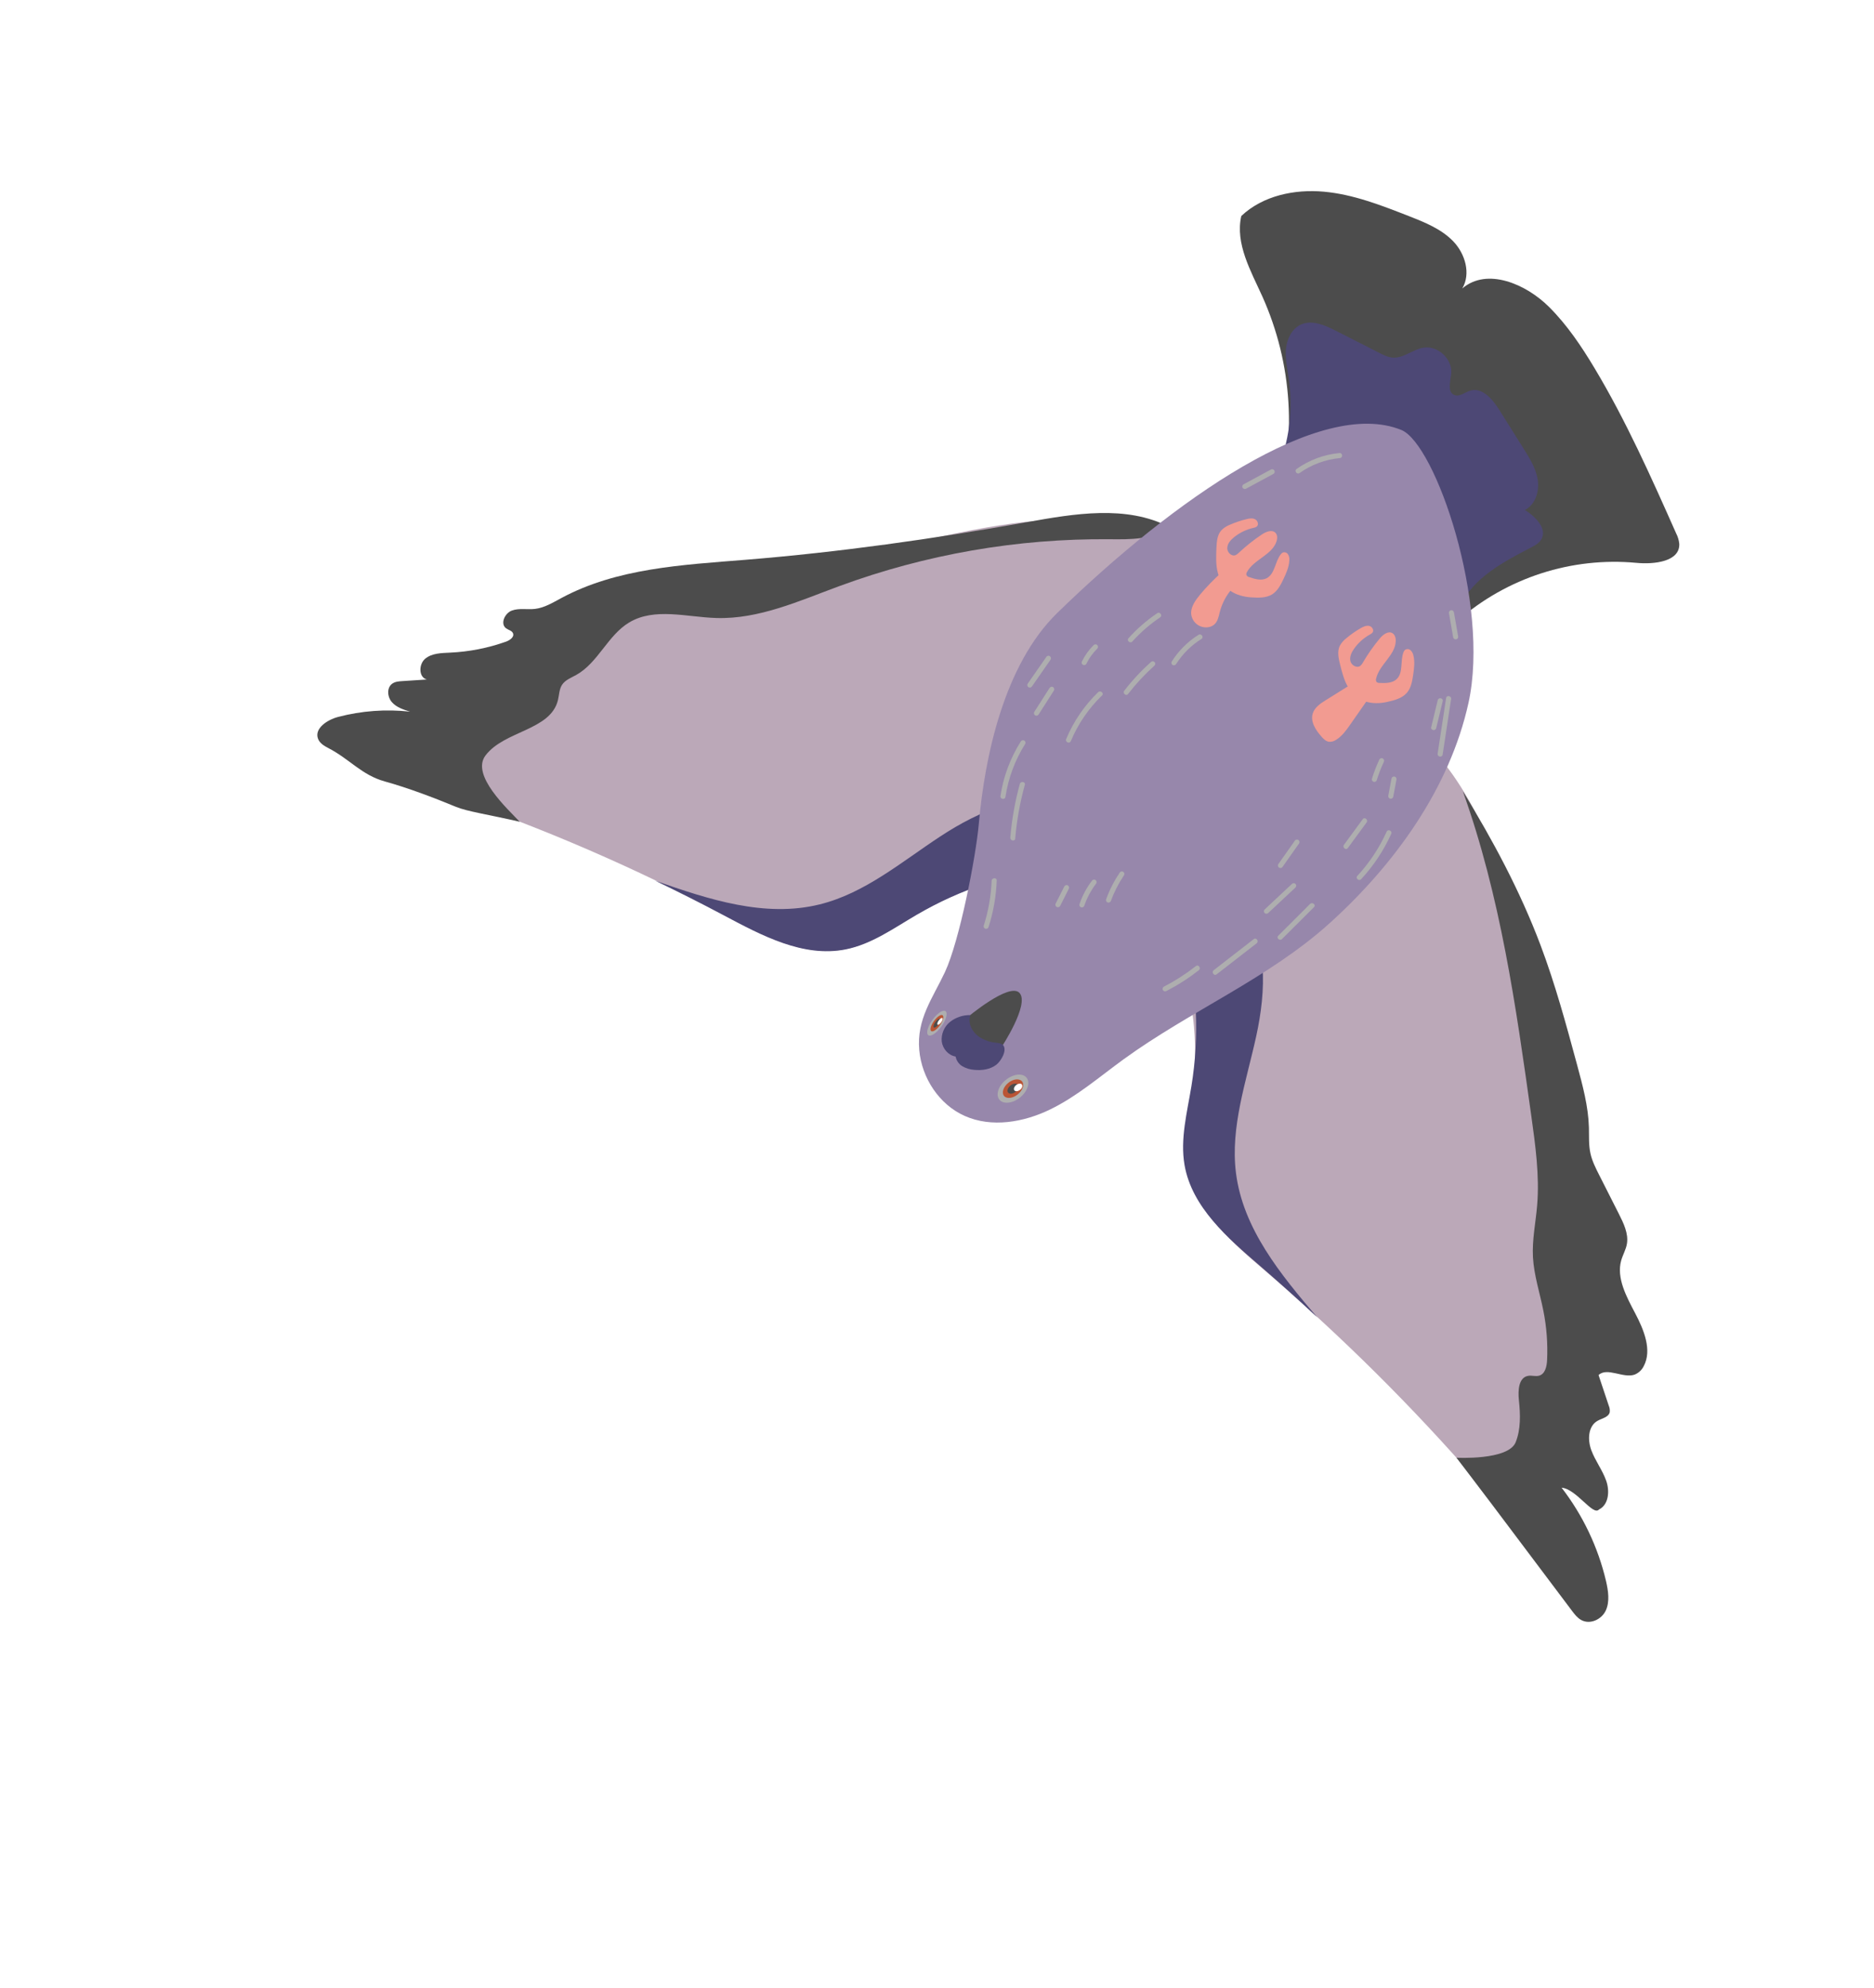 ﻿<svg width="282" height="299" viewBox="0 0 282 299" fill="none" xmlns="http://www.w3.org/2000/svg">
<path d="M205.941 -6.574L210.88 -8.324C211.041 -8.316 211.203 -8.319 211.363 -8.331C212.783 -8.543 214.169 -8.847 215.624 -8.959C222.233 -9.433 228.256 -7.534 233.895 -4.229C240.193 -0.464 245.972 4.106 251.086 9.367C262.143 20.341 270.962 33.358 277.053 47.696C277.596 48.997 278.179 50.284 278.73 51.523L281.215 58.536C281.248 58.779 281.268 59.025 281.317 59.247C282.652 64.45 284.196 69.609 285.287 74.861C287.392 85.454 288.505 96.221 288.61 107.022C288.923 122.669 287.57 138.189 285.284 153.652C282.074 174.708 277.602 195.553 271.891 216.074C266.772 234.803 261.405 253.463 256.132 272.157C254.005 279.622 251.876 287.07 249.747 294.502C249.1 296.747 247.792 298.391 245.392 298.83C244.396 298.994 243.382 299.032 242.376 298.942C237.553 298.575 233.126 296.835 228.773 294.882C219.998 290.841 211.526 286.176 203.421 280.921C188.29 271.345 173.729 260.932 159.494 250.067C146.59 240.218 133.968 229.984 121.833 219.227C109.291 208.099 97.233 196.463 85.27 184.734C77.56 177.167 70.111 169.365 63.541 160.774C56.747 151.911 50.738 142.561 46.173 132.334C45.776 131.444 45.345 130.566 44.934 129.681L42.454 122.68C42.411 122.39 42.379 122.087 42.306 121.799C41.842 119.918 41.277 118.049 40.916 116.145C38.835 105.513 38.155 94.654 38.895 83.844C39.378 77.086 40.532 70.494 43.641 64.381C47.383 57.014 53.238 52.534 61.49 51.381C67.561 50.529 73.5 51.368 79.354 52.939C87.454 55.111 94.993 58.653 102.38 62.526C114.585 69.034 126.098 76.764 136.742 85.596C143.776 91.341 150.677 97.216 157.686 103.06C158.066 103.373 158.474 103.64 158.976 104L159.136 103.017C160.287 95.447 161.304 87.835 162.68 80.268C165.965 62.353 170.681 44.827 178.05 28.086C181.203 20.935 184.765 14.012 189.534 7.774C193.157 3.026 197.214 -1.279 202.311 -4.482C203.489 -5.228 204.731 -5.877 205.941 -6.574Z" fill="white"/>
<path d="M164.629 283.379C166.507 278.433 172.982 276.385 179.107 278.712C185.233 281.038 188.694 286.926 186.838 291.812C184.983 296.699 178.486 298.806 172.36 296.48C166.234 294.153 162.745 288.339 164.629 283.379Z" fill="white"/>
<path d="M191.726 286.7C191.994 285.634 192.564 284.667 193.359 283.927C194.154 283.186 195.137 282.707 196.178 282.554C197.219 282.4 198.268 282.579 199.185 283.067C200.103 283.555 200.846 284.328 201.316 285.285C201.786 286.241 201.96 287.335 201.815 288.422C201.67 289.508 201.214 290.535 200.506 291.367C199.798 292.198 198.873 292.795 197.853 293.077C196.833 293.359 195.766 293.314 194.795 292.947C193.581 292.57 192.578 291.702 192.003 290.532C191.428 289.362 191.329 287.984 191.726 286.7Z" fill="white"/>
<path d="M23.757 55.113C23.757 60.403 18.431 64.616 11.878 64.616C5.326 64.616 -2.93176e-07 60.339 -1.89146e-07 55.113C-8.51156e-08 49.886 5.326 45.61 11.878 45.61C18.431 45.61 23.757 49.807 23.757 55.113Z" fill="white"/>
<path d="M39.194 39.76C39.322 40.851 39.133 41.957 38.652 42.932C38.172 43.907 37.422 44.703 36.504 45.216C35.585 45.729 34.541 45.934 33.51 45.804C32.479 45.674 31.51 45.214 30.731 44.487C29.953 43.76 29.401 42.799 29.151 41.732C28.901 40.665 28.963 39.543 29.329 38.514C29.695 37.485 30.349 36.599 31.202 35.973C32.056 35.347 33.069 35.011 34.108 35.009C35.376 34.931 36.622 35.386 37.575 36.276C38.527 37.166 39.109 38.418 39.194 39.76Z" fill="white"/>
<g filter="url(#filter0_d_0_1)">
<path d="M219.392 89.335C223.043 86.148 227.304 83.736 231.917 82.245C236.53 80.753 241.397 80.215 246.221 80.661C248.91 80.923 252.812 80.49 252.698 77.798C252.641 77.247 252.48 76.713 252.224 76.222C248.464 67.764 244.692 59.283 239.931 51.35C237.967 48.076 235.818 44.876 233.109 42.178C229.642 38.712 223.77 36.195 220.04 39.393C221.361 37.174 220.486 34.184 218.704 32.32C216.922 30.456 214.438 29.459 212.035 28.516C207.887 26.896 203.676 25.241 199.238 24.835C194.8 24.43 190.027 25.428 186.79 28.491C185.85 32.661 188.224 36.748 189.981 40.641C194.496 50.731 195.2 62.116 191.965 72.699L219.392 89.335Z" fill="#4C4C4C"/>
<path d="M219.765 87.043C221.792 82.867 226.226 80.508 230.357 78.375C230.949 78.068 231.561 77.738 231.915 77.168C232.9 75.553 231.072 73.717 229.471 72.709C231.027 71.921 231.657 69.937 231.407 68.222C231.158 66.507 230.21 64.973 229.288 63.508L225.585 57.613C224.588 56.029 223.025 54.212 221.239 54.761C220.424 55.009 219.632 55.743 218.849 55.415C217.77 54.967 218.253 53.388 218.378 52.227C218.615 50.028 216.385 47.943 214.205 48.296C212.589 48.565 211.202 49.911 209.572 49.792C208.865 49.74 208.213 49.413 207.583 49.092L200.99 45.738C199.36 44.911 197.444 44.069 195.773 44.817C194.401 45.431 193.657 46.978 193.515 48.468C193.373 49.958 193.719 51.448 193.934 52.931C194.499 56.847 194.173 60.842 192.979 64.618C197.624 64.098 201.853 67.139 205.34 70.235C209.665 74.082 213.672 78.27 217.322 82.76L219.765 87.043Z" fill="#4D4875"/>
<path d="M161.705 128.476C157.56 126.563 152.669 127.424 148.331 128.868C144.739 130.062 141.282 131.624 138.013 133.531C134.549 135.548 131.194 137.993 127.26 138.763C120.908 140.012 114.674 136.676 108.966 133.645C95.637 126.571 81.763 120.567 67.475 115.69C65.597 115.048 63.356 113.97 63.329 111.988C63.31 110.588 64.463 109.482 65.525 108.566L81.401 94.884C85.747 91.138 90.183 87.337 95.449 85.059C103.074 81.763 111.67 81.963 119.917 80.977C130.816 79.673 141.369 76.233 152.246 74.758C163.123 73.284 174.933 74.056 183.885 80.371L182.95 81.902L161.705 128.476Z" fill="#BBA8B8"/>
<path d="M108.936 133.696C114.642 136.727 120.878 140.063 127.228 138.812C131.16 138.038 134.515 135.593 137.98 133.58C141.25 131.673 144.708 130.111 148.3 128.917C152.637 127.474 157.529 126.611 161.672 128.526L162.805 126.043L161.17 116.881C154.492 114.848 147.346 117.974 141.505 121.807C135.665 125.64 130.137 130.363 123.351 132.036C115.125 134.078 106.645 131.298 98.583 128.471C102.074 130.142 105.525 131.883 108.936 133.696Z" fill="#4D4875"/>
<path d="M174.878 138.2C178.185 141.34 179.289 146.007 179.659 150.357C179.967 153.928 179.895 157.522 179.444 161.079C178.964 164.813 178.053 168.595 178.881 172.367C180.2 178.467 185.579 183.046 190.483 187.245C201.923 197.041 212.621 207.666 222.491 219.035C223.788 220.529 225.612 222.207 227.399 221.627C228.66 221.211 229.206 219.832 229.62 218.593L235.777 200.088C237.463 195.022 239.165 189.86 239.182 184.416C239.208 176.54 235.727 168.868 233.445 161.144C230.429 150.936 229.468 140.38 226.608 130.14C223.748 119.901 218.53 109.51 209.437 103.404C209.101 103.841 208.763 104.279 208.425 104.712L174.878 138.2Z" fill="#BBA8B8"/>
<path d="M189.623 186.423C184.736 182.214 179.367 177.61 178.251 171.253C177.571 167.314 178.642 163.316 179.286 159.368C179.894 155.641 180.112 151.862 179.937 148.092C179.726 143.538 178.773 138.68 175.484 135.515L177.4 133.57L186.573 131.791C190.879 137.271 190.526 145.044 189.038 151.855C187.551 158.666 185.123 165.507 185.987 172.417C187.036 180.806 192.686 187.698 198.235 194.17C195.417 191.532 192.546 188.949 189.623 186.423Z" fill="#4D4875"/>
<path d="M57.897 113.541C54.414 112.576 52.606 110.168 49.395 108.518C48.774 108.198 48.129 107.802 47.87 107.157C47.243 105.59 49.232 104.273 50.863 103.845C54.4 102.914 58.078 102.644 61.71 103.048C60.711 102.742 59.656 102.402 58.967 101.613C58.277 100.823 58.175 99.439 59.029 98.832C59.455 98.529 60.007 98.486 60.526 98.452C61.768 98.369 63.004 98.288 64.235 98.21C62.974 97.887 62.991 95.895 63.998 95.07C65.005 94.246 66.422 94.231 67.731 94.169C70.601 94.038 73.437 93.481 76.144 92.516C76.731 92.308 77.437 91.807 77.189 91.239C77.018 90.85 76.507 90.767 76.165 90.52C75.229 89.842 75.951 88.22 77.044 87.833C78.136 87.446 79.341 87.719 80.494 87.591C81.931 87.429 83.205 86.631 84.481 85.953C92.831 81.46 102.665 80.972 112.114 80.209C126.318 79.058 140.455 77.063 154.488 74.549C161.676 73.263 169.476 71.923 175.953 75.265C173.506 77.206 170.089 77.14 166.968 77.111C153.097 76.985 139.313 79.376 126.289 84.167C120.274 86.382 114.209 89.156 107.803 88.961C103.347 88.83 98.506 87.339 94.679 89.63C91.451 91.564 90.004 95.69 86.715 97.522C85.947 97.95 85.059 98.275 84.577 99.008C84.135 99.685 84.15 100.547 83.955 101.331C82.825 105.886 75.897 105.892 73.059 109.636C70.805 112.608 76.441 117.729 78.207 119.608C73.456 118.512 70.321 118.073 68.591 117.355C65.244 115.972 61.389 114.507 57.897 113.541Z" fill="#4C4C4C"/>
<path d="M236.55 238.294C236.936 238.806 237.339 239.336 237.898 239.656C239.268 240.444 241.029 239.583 241.642 238.245C242.255 236.906 242.016 235.302 241.671 233.808C240.467 228.711 238.19 223.929 234.993 219.779C237.198 219.949 239.725 224.086 240.613 223.059C242.07 222.341 242.262 220.311 241.698 218.719C241.135 217.127 240.046 215.721 239.46 214.135C238.875 212.548 238.978 210.525 240.387 209.725C241.07 209.338 242.064 209.183 242.233 208.416C242.272 208.08 242.221 207.741 242.085 207.432L240.551 202.836C241.847 201.612 244.242 203.361 245.964 202.773C246.578 202.53 247.078 202.063 247.361 201.468C248.614 199.095 247.396 196.067 246.065 193.545C244.733 191.023 243.226 188.22 243.953 185.616C244.195 184.749 244.677 183.965 244.823 183.07C245.069 181.557 244.324 180.003 243.598 178.573L240.659 172.769C240.128 171.722 239.593 170.661 239.339 169.54C239.043 168.233 239.137 166.907 239.1 165.585C239.011 162.433 238.166 159.299 237.328 156.198C235.684 150.128 234.038 144.044 231.799 138.117C228.768 130.096 224.676 122.421 220.129 115.024C225.794 130.837 228.121 147.357 230.416 163.749C231.049 168.276 231.685 172.848 231.308 177.329C231.091 179.927 230.537 182.487 230.68 185.114C230.83 187.827 231.72 190.496 232.252 193.189C232.735 195.621 232.921 198.102 232.807 200.579C232.763 201.545 232.514 202.7 231.57 202.937C231.067 203.063 230.507 202.869 229.991 202.947C228.514 203.17 228.406 205.147 228.564 206.629C228.796 208.778 228.857 210.999 228.076 212.945C226.972 215.691 219.168 215.27 219.168 215.27C219.168 215.27 222.658 219.829 224.414 222.163L236.55 238.294Z" fill="#4C4C4C"/>
<path d="M138.331 153.965C138.711 158.147 141.318 162.147 145.169 163.855C149.224 165.663 154.043 164.822 158.04 162.877C162.037 160.932 165.437 157.987 169.032 155.371C179.077 148.066 190.854 143.191 200.068 134.88C209.855 126.038 218.144 114.581 220.98 101.724C224.269 86.779 216.002 62.754 210.868 60.673C198.695 55.729 176.606 71.159 159.107 88.188C151.064 96.025 148.182 109.875 147.295 119.89C146.844 124.958 144.394 137.494 142.201 142.209C140.343 146.165 137.909 149.3 138.331 153.965Z" fill="#9787AB"/>
<path d="M150.69 153.538C150.69 153.538 154.928 147.126 153.439 145.382C151.949 143.638 145.466 149.117 145.466 149.117L146.382 153.307L150.69 153.538Z" fill="#4C4C4C"/>
<path d="M149.92 156.163C148.98 156.873 147.742 157.045 146.578 156.923C145.961 156.88 145.361 156.697 144.826 156.388C144.56 156.232 144.331 156.02 144.154 155.767C143.977 155.515 143.857 155.227 143.802 154.924C142.711 154.75 141.848 153.748 141.713 152.653C141.664 152.102 141.75 151.547 141.965 151.037C142.18 150.526 142.516 150.076 142.945 149.725C143.82 149.031 144.911 148.664 146.028 148.69C145.575 149.882 146.296 151.259 147.352 151.973C147.918 152.334 148.543 152.595 149.198 152.745C149.646 152.859 150.66 152.835 150.946 153.193C151.621 154.035 150.569 155.669 149.92 156.163Z" fill="#4D4875"/>
<path d="M150.391 161.411C149.793 160.672 150.231 159.35 151.361 158.437C152.491 157.523 153.882 157.373 154.476 158.101C155.07 158.83 154.633 160.16 153.506 161.075C152.378 161.99 150.982 162.139 150.391 161.411Z" fill="#AEAEAF"/>
<path d="M151.085 160.846C150.695 160.367 150.98 159.489 151.725 158.885C152.469 158.282 153.384 158.186 153.79 158.66C154.196 159.134 153.895 160.02 153.15 160.621C152.405 161.223 151.477 161.328 151.085 160.846Z" fill="#BA5535"/>
<path d="M151.811 160.442C151.51 160.263 151.551 159.821 151.891 159.435C152.231 159.048 152.754 158.892 153.054 159.071C153.353 159.25 153.316 159.691 152.976 160.077C152.636 160.463 152.112 160.618 151.811 160.442Z" fill="#4C4C4C"/>
<path d="M152.644 160.021C152.483 159.822 152.602 159.456 152.913 159.213C153.225 158.97 153.608 158.92 153.77 159.121C153.932 159.323 153.812 159.686 153.501 159.929C153.189 160.173 152.801 160.203 152.644 160.021Z" fill="white"/>
<path d="M139.562 151.538C139.382 151.029 139.858 149.891 140.644 148.988C141.43 148.085 142.22 147.765 142.409 148.27C142.598 148.776 142.113 149.919 141.329 150.822C140.545 151.724 139.753 152.045 139.562 151.538Z" fill="#AEAEAF"/>
<path d="M140.049 150.983C139.931 150.647 140.243 149.895 140.764 149.304C141.284 148.714 141.803 148.497 141.928 148.83C142.053 149.164 141.734 149.918 141.214 150.509C140.694 151.099 140.175 151.316 140.049 150.983Z" fill="#BA5535"/>
<path d="M140.523 150.549C140.392 150.448 140.496 150.083 140.752 149.722C141.008 149.36 141.322 149.159 141.453 149.26C141.584 149.361 141.48 149.725 141.224 150.087C140.968 150.448 140.654 150.65 140.523 150.549Z" fill="#4C4C4C"/>
<path d="M141.054 150.083C141.004 149.944 141.132 149.632 141.352 149.384C141.571 149.135 141.786 149.047 141.837 149.186C141.888 149.324 141.758 149.636 141.539 149.885C141.319 150.134 141.107 150.221 141.054 150.083Z" fill="white"/>
<path d="M208.774 101.577C209.834 101.334 210.97 101.048 211.687 100.232C212.319 99.509 212.509 98.515 212.647 97.558C212.785 96.602 212.932 95.557 212.691 94.606C212.637 94.301 212.486 94.022 212.26 93.808C212.147 93.706 212.001 93.645 211.848 93.636C211.695 93.627 211.544 93.671 211.419 93.76C211.319 93.855 211.245 93.972 211.201 94.103C210.672 95.428 211.205 97.19 210.158 98.164C209.506 98.765 208.52 98.766 207.635 98.73C207.448 98.722 207.239 98.703 207.127 98.555C207.086 98.483 207.061 98.403 207.053 98.321C207.045 98.239 207.055 98.156 207.082 98.077C207.55 95.966 209.986 94.561 210.034 92.401C210.043 91.961 209.912 91.47 209.536 91.242C208.89 90.853 208.11 91.462 207.626 92.042C206.684 93.174 205.836 94.382 205.092 95.653C204.996 95.847 204.86 96.019 204.694 96.159C204.168 96.545 203.358 96.074 203.208 95.441C203.057 94.807 203.363 94.155 203.735 93.619C204.358 92.722 205.179 91.98 206.134 91.449C206.301 91.374 206.447 91.262 206.561 91.12C206.801 90.747 206.438 90.213 206.008 90.142C205.577 90.071 205.137 90.269 204.754 90.491C204.004 90.921 203.294 91.416 202.632 91.971C202.206 92.29 201.854 92.698 201.601 93.165C201.203 94.019 201.423 95.017 201.649 95.931C201.954 97.151 202.266 98.395 202.924 99.466C204.241 101.625 206.513 102.092 208.774 101.577Z" fill="#F29B91"/>
<path d="M188.282 85.856C189.369 85.923 190.534 85.971 191.454 85.392C192.264 84.867 192.727 83.967 193.138 83.099C193.548 82.232 193.979 81.269 194.019 80.278C194.052 79.971 193.986 79.662 193.832 79.394C193.753 79.264 193.631 79.164 193.487 79.112C193.343 79.061 193.185 79.059 193.04 79.109C192.918 79.172 192.812 79.264 192.733 79.377C191.85 80.5 191.861 82.347 190.582 82.989C189.789 83.382 188.842 83.102 188.004 82.816C187.911 82.799 187.824 82.761 187.748 82.706C187.671 82.651 187.608 82.58 187.562 82.498C187.544 82.417 187.542 82.333 187.558 82.252C187.574 82.17 187.607 82.093 187.655 82.025C188.706 80.133 191.439 79.474 192.097 77.414C192.232 76.993 192.246 76.487 191.949 76.162C191.442 75.605 190.521 75.971 189.886 76.393C188.659 77.212 187.502 78.131 186.426 79.139C186.279 79.298 186.101 79.426 185.903 79.514C185.287 79.732 184.646 79.054 184.68 78.403C184.714 77.751 185.196 77.213 185.704 76.805C186.556 76.12 187.553 75.64 188.619 75.4C188.8 75.376 188.973 75.309 189.122 75.205C189.459 74.917 189.264 74.311 188.867 74.107C188.471 73.903 187.999 73.982 187.568 74.092C186.728 74.294 185.907 74.569 185.115 74.913C184.617 75.098 184.164 75.39 183.79 75.767C183.16 76.465 183.091 77.495 183.049 78.434C182.994 79.691 182.94 80.974 183.266 82.189C183.927 84.621 185.969 85.713 188.282 85.856Z" fill="#F29B91"/>
<path d="M206.595 100.102L203.205 104.959C202.596 105.831 201.963 106.727 201.056 107.283C200.739 107.505 200.355 107.609 199.969 107.578C199.513 107.502 199.164 107.15 198.86 106.809C197.988 105.825 197.142 104.535 197.555 103.284C197.852 102.378 198.719 101.805 199.527 101.301C201.181 100.27 202.834 99.24 204.484 98.21C204.702 98.074 204.921 97.937 205.14 97.802C205.266 97.722 205.53 97.788 205.429 97.897L206.595 100.102Z" fill="#F29B91"/>
<path d="M183.826 82.11C182.674 83.128 181.6 84.231 180.614 85.409C179.946 86.216 179.274 87.138 179.238 88.139C179.239 88.45 179.304 88.758 179.431 89.042C179.558 89.326 179.742 89.581 179.973 89.79C180.204 89.998 180.476 90.157 180.772 90.255C181.068 90.353 181.381 90.388 181.692 90.359C182.051 90.33 182.394 90.198 182.68 89.978C183.253 89.511 183.382 88.73 183.558 88.035C183.885 86.787 184.488 85.628 185.323 84.642C185.712 84.184 186.159 83.745 186.386 83.199C186.612 82.654 186.539 81.957 186.035 81.698L183.826 82.11Z" fill="#F29B91"/>
<path d="M175.545 145.057C177.256 144.17 178.881 143.127 180.399 141.941C180.786 141.64 180.35 141.008 179.964 141.316C178.445 142.502 176.82 143.545 175.109 144.432C175.026 144.49 174.97 144.579 174.952 144.679C174.934 144.778 174.956 144.881 175.014 144.964C175.073 145.045 175.162 145.099 175.26 145.116C175.359 145.134 175.461 145.112 175.545 145.057Z" fill="#AEAEAF"/>
<path d="M183.08 142.558L189.099 137.889C189.484 137.591 189.05 136.956 188.661 137.265L182.644 141.933C182.256 142.231 182.693 142.866 183.08 142.558Z" fill="#AEAEAF"/>
<path d="M192.93 137.234C194.53 135.641 196.129 134.049 197.727 132.459C198.08 132.11 197.49 131.623 197.145 131.966C195.545 133.559 193.947 135.154 192.352 136.752C191.998 137.1 192.586 137.588 192.934 137.244L192.93 137.234Z" fill="#AEAEAF"/>
<path d="M190.865 133.313L194.969 129.47C195.033 129.392 195.064 129.293 195.056 129.193C195.048 129.093 195.001 129 194.925 128.934C194.847 128.871 194.747 128.84 194.646 128.849C194.546 128.857 194.453 128.904 194.386 128.98C193.017 130.257 191.649 131.538 190.282 132.823C190.217 132.9 190.185 133 190.193 133.1C190.201 133.201 190.249 133.293 190.326 133.359C190.404 133.422 190.504 133.452 190.604 133.444C190.705 133.435 190.798 133.388 190.865 133.313Z" fill="#AEAEAF"/>
<path d="M192.97 126.435L195.461 122.909C195.524 122.831 195.555 122.731 195.547 122.631C195.538 122.531 195.492 122.438 195.416 122.371C195.339 122.307 195.239 122.276 195.139 122.284C195.038 122.293 194.945 122.34 194.879 122.417L192.386 125.943C192.323 126.022 192.293 126.121 192.301 126.221C192.309 126.322 192.356 126.414 192.431 126.481C192.509 126.545 192.609 126.577 192.71 126.568C192.811 126.559 192.904 126.512 192.97 126.435Z" fill="#AEAEAF"/>
<path d="M204.834 128.239C206.698 126.226 208.224 123.925 209.352 121.426C209.554 120.98 208.865 120.649 208.662 121.098C207.561 123.537 206.072 125.783 204.253 127.749C203.916 128.105 204.505 128.61 204.834 128.239Z" fill="#AEAEAF"/>
<path d="M202.823 123.562C203.765 122.278 204.706 120.995 205.645 119.712C205.933 119.32 205.354 118.824 205.062 119.223L202.242 123.072C201.953 123.467 202.533 123.962 202.824 123.564L202.823 123.562Z" fill="#AEAEAF"/>
<path d="M209.657 115.84L210.144 113.249C210.161 113.15 210.14 113.047 210.083 112.964C210.026 112.881 209.939 112.823 209.841 112.803C209.741 112.786 209.639 112.808 209.556 112.865C209.472 112.921 209.414 113.008 209.393 113.106L208.909 115.698C208.891 115.797 208.913 115.899 208.969 115.982C209.026 116.065 209.113 116.123 209.212 116.142C209.311 116.16 209.413 116.138 209.496 116.081C209.579 116.025 209.637 115.938 209.657 115.84Z" fill="#AEAEAF"/>
<path d="M207.187 113.31C207.325 112.873 207.486 112.413 207.66 111.954C207.834 111.496 208.048 111.031 208.247 110.582C208.289 110.491 208.294 110.387 208.26 110.292C208.227 110.198 208.158 110.12 208.067 110.076C207.975 110.034 207.871 110.029 207.776 110.063C207.68 110.097 207.602 110.166 207.557 110.256C207.123 111.201 206.75 112.172 206.442 113.165C206.424 113.264 206.445 113.367 206.502 113.45C206.559 113.533 206.646 113.591 206.745 113.611C206.845 113.627 206.946 113.604 207.03 113.547C207.113 113.49 207.171 113.404 207.192 113.305L207.187 113.31Z" fill="#AEAEAF"/>
<path d="M152.769 122.126C153.001 119.399 153.486 116.698 154.217 114.059C154.347 113.585 153.598 113.446 153.466 113.916C152.739 116.555 152.259 119.255 152.032 121.981C151.991 122.471 152.733 122.615 152.78 122.123L152.769 122.126Z" fill="#AEAEAF"/>
<path d="M151.299 115.873C151.728 113.034 152.744 110.314 154.281 107.885C154.325 107.794 154.33 107.689 154.297 107.594C154.263 107.499 154.193 107.421 154.102 107.378C154.01 107.337 153.906 107.332 153.812 107.366C153.717 107.399 153.639 107.468 153.594 107.558C152.023 110.045 150.986 112.828 150.549 115.733C150.481 116.215 151.226 116.36 151.299 115.873Z" fill="#AEAEAF"/>
<path d="M161.131 107.503C162.211 104.911 163.81 102.567 165.83 100.612C166.185 100.27 165.597 99.78 165.246 100.121C163.182 102.12 161.546 104.516 160.439 107.163C160.249 107.616 160.935 107.938 161.128 107.492L161.131 107.503Z" fill="#AEAEAF"/>
<path d="M169.759 100.383C170.935 98.859 172.249 97.445 173.684 96.161C173.765 96.102 173.819 96.013 173.836 95.915C173.854 95.816 173.833 95.715 173.778 95.632C173.749 95.591 173.713 95.556 173.671 95.529C173.628 95.502 173.581 95.483 173.532 95.474C173.483 95.466 173.432 95.467 173.383 95.477C173.334 95.488 173.288 95.508 173.246 95.537C171.76 96.861 170.399 98.319 169.18 99.892C168.881 100.278 169.464 100.773 169.764 100.381L169.759 100.383Z" fill="#AEAEAF"/>
<path d="M177.005 95.855C177.97 94.34 179.265 93.061 180.792 92.112C181.21 91.853 180.772 91.228 180.357 91.487C178.719 92.515 177.335 93.899 176.308 95.534C176.264 95.626 176.259 95.731 176.293 95.826C176.326 95.921 176.397 95.999 176.488 96.043C176.579 96.084 176.683 96.088 176.778 96.054C176.873 96.021 176.951 95.952 176.996 95.863L177.005 95.855Z" fill="#AEAEAF"/>
<path d="M170.4 92.492C171.638 91.116 173.041 89.897 174.577 88.862C174.985 88.587 174.549 87.962 174.142 88.237C172.551 89.31 171.098 90.574 169.816 92C169.488 92.365 170.072 92.859 170.4 92.492Z" fill="#AEAEAF"/>
<path d="M163.481 95.837C163.589 95.62 163.704 95.408 163.828 95.201C163.951 94.996 164.046 94.848 164.195 94.643C164.479 94.251 164.794 93.884 165.138 93.544C165.204 93.467 165.235 93.367 165.227 93.266C165.219 93.165 165.171 93.072 165.093 93.007C165.015 92.944 164.915 92.914 164.815 92.922C164.715 92.931 164.621 92.977 164.554 93.052C163.838 93.768 163.246 94.598 162.802 95.507C162.759 95.598 162.754 95.703 162.787 95.797C162.821 95.892 162.891 95.97 162.981 96.014C163.073 96.056 163.177 96.06 163.272 96.027C163.367 95.993 163.445 95.924 163.49 95.834L163.481 95.837Z" fill="#AEAEAF"/>
<path d="M156.311 103.441L158.611 99.84C158.654 99.748 158.659 99.643 158.625 99.548C158.592 99.453 158.522 99.375 158.431 99.331C158.339 99.29 158.235 99.286 158.14 99.319C158.045 99.353 157.966 99.422 157.921 99.511L155.621 103.112C155.578 103.204 155.573 103.309 155.607 103.404C155.64 103.499 155.71 103.577 155.801 103.621C155.893 103.662 155.997 103.665 156.092 103.632C156.187 103.598 156.265 103.53 156.311 103.441Z" fill="#AEAEAF"/>
<path d="M155.258 99.294L158.063 95.263C158.126 95.184 158.156 95.085 158.148 94.986C158.139 94.886 158.093 94.794 158.019 94.727C157.941 94.662 157.841 94.631 157.74 94.639C157.639 94.648 157.546 94.696 157.48 94.773L154.676 98.802C154.613 98.88 154.582 98.98 154.59 99.08C154.599 99.18 154.646 99.273 154.721 99.34C154.799 99.404 154.898 99.435 154.999 99.427C155.099 99.418 155.192 99.371 155.258 99.294Z" fill="#AEAEAF"/>
<path d="M167.153 131.553C167.649 130.197 168.305 128.905 169.108 127.704C169.171 127.625 169.201 127.526 169.193 127.426C169.184 127.326 169.138 127.233 169.063 127.166C168.985 127.102 168.885 127.07 168.784 127.079C168.683 127.088 168.59 127.137 168.524 127.214C167.68 128.464 166.988 129.81 166.465 131.224C166.424 131.316 166.419 131.42 166.453 131.515C166.487 131.609 166.555 131.688 166.645 131.733C166.736 131.776 166.841 131.781 166.936 131.747C167.031 131.713 167.109 131.644 167.153 131.553Z" fill="#AEAEAF"/>
<path d="M163.146 132.29C163.555 131.082 164.157 129.947 164.928 128.929C164.991 128.851 165.021 128.751 165.013 128.651C165.004 128.551 164.958 128.458 164.883 128.392C164.805 128.327 164.705 128.296 164.604 128.305C164.503 128.313 164.41 128.361 164.344 128.437C163.53 129.503 162.892 130.691 162.456 131.957C162.415 132.048 162.41 132.152 162.444 132.246C162.477 132.341 162.546 132.418 162.635 132.464C162.726 132.507 162.831 132.512 162.926 132.478C163.022 132.445 163.1 132.375 163.143 132.284L163.146 132.29Z" fill="#AEAEAF"/>
<path d="M159.539 132.255L160.842 129.673C160.884 129.581 160.89 129.477 160.856 129.382C160.822 129.288 160.753 129.21 160.662 129.166C160.571 129.124 160.466 129.119 160.372 129.153C160.277 129.187 160.198 129.256 160.154 129.346L158.851 131.926C158.808 132.018 158.803 132.123 158.837 132.218C158.87 132.313 158.94 132.391 159.031 132.435C159.123 132.477 159.227 132.481 159.322 132.447C159.416 132.414 159.494 132.345 159.539 132.255Z" fill="#AEAEAF"/>
<path d="M148.77 135.407C149.493 133.151 149.902 130.806 149.983 128.44C150.005 127.957 149.24 128.009 149.22 128.493C149.132 130.794 148.729 133.073 148.022 135.266C148.004 135.365 148.025 135.468 148.082 135.551C148.139 135.635 148.226 135.692 148.325 135.712C148.424 135.728 148.526 135.705 148.609 135.649C148.692 135.592 148.749 135.506 148.77 135.407Z" fill="#AEAEAF"/>
<path d="M217.088 109.51L218.363 101.144C218.431 100.662 217.686 100.517 217.612 101.001C217.189 103.79 216.763 106.579 216.336 109.367C216.269 109.85 217.014 109.995 217.088 109.51Z" fill="#AEAEAF"/>
<path d="M216.119 105.529L217.1 101.466C217.216 100.987 216.464 100.847 216.348 101.323L215.368 105.386C215.251 105.864 216.004 106.004 216.119 105.529Z" fill="#AEAEAF"/>
<path d="M219.429 91.769L218.794 88.138C218.784 88.038 218.737 87.946 218.661 87.881C218.585 87.815 218.486 87.781 218.386 87.786C218.336 87.79 218.287 87.803 218.242 87.826C218.198 87.848 218.158 87.879 218.125 87.917C218.092 87.955 218.067 87.999 218.051 88.046C218.035 88.094 218.029 88.144 218.033 88.194L218.667 91.825C218.677 91.925 218.725 92.017 218.801 92.082C218.877 92.148 218.975 92.182 219.076 92.177C219.177 92.169 219.27 92.122 219.336 92.046C219.403 91.969 219.436 91.87 219.429 91.769Z" fill="#AEAEAF"/>
<path d="M201.568 64.146C199.246 64.363 197.022 65.187 195.118 66.534C194.719 66.818 195.152 67.444 195.556 67.158C197.345 65.887 199.438 65.11 201.623 64.906C202.112 64.861 202.053 64.103 201.568 64.146Z" fill="#AEAEAF"/>
<path d="M191.214 66.645C189.843 67.384 188.472 68.125 187.098 68.868C187.015 68.926 186.959 69.014 186.942 69.113C186.924 69.213 186.947 69.315 187.004 69.397C187.064 69.478 187.152 69.533 187.251 69.551C187.35 69.569 187.452 69.547 187.536 69.492C188.906 68.752 190.278 68.011 191.652 67.27C191.734 67.211 191.791 67.122 191.808 67.023C191.826 66.923 191.804 66.82 191.747 66.737C191.687 66.656 191.598 66.602 191.499 66.584C191.399 66.567 191.297 66.589 191.214 66.645Z" fill="#AEAEAF"/>
</g>
<defs>
<filter id="filter0_d_0_1" x="43.752" y="24.749" width="212.949" height="223.208" filterUnits="userSpaceOnUse" color-interpolation-filters="sRGB">
<feFlood flood-opacity="0" result="BackgroundImageFix"/>
<feColorMatrix in="SourceAlpha" type="matrix" values="0 0 0 0 0 0 0 0 0 0 0 0 0 0 0 0 0 0 127 0" result="hardAlpha"/>
<feOffset dy="4"/>
<feGaussianBlur stdDeviation="2"/>
<feComposite in2="hardAlpha" operator="out"/>
<feColorMatrix type="matrix" values="0 0 0 0 0 0 0 0 0 0 0 0 0 0 0 0 0 0 0.25 0"/>
<feBlend mode="normal" in2="BackgroundImageFix" result="effect1_dropShadow_0_1"/>
<feBlend mode="normal" in="SourceGraphic" in2="effect1_dropShadow_0_1" result="shape"/>
</filter>
</defs>
</svg>

